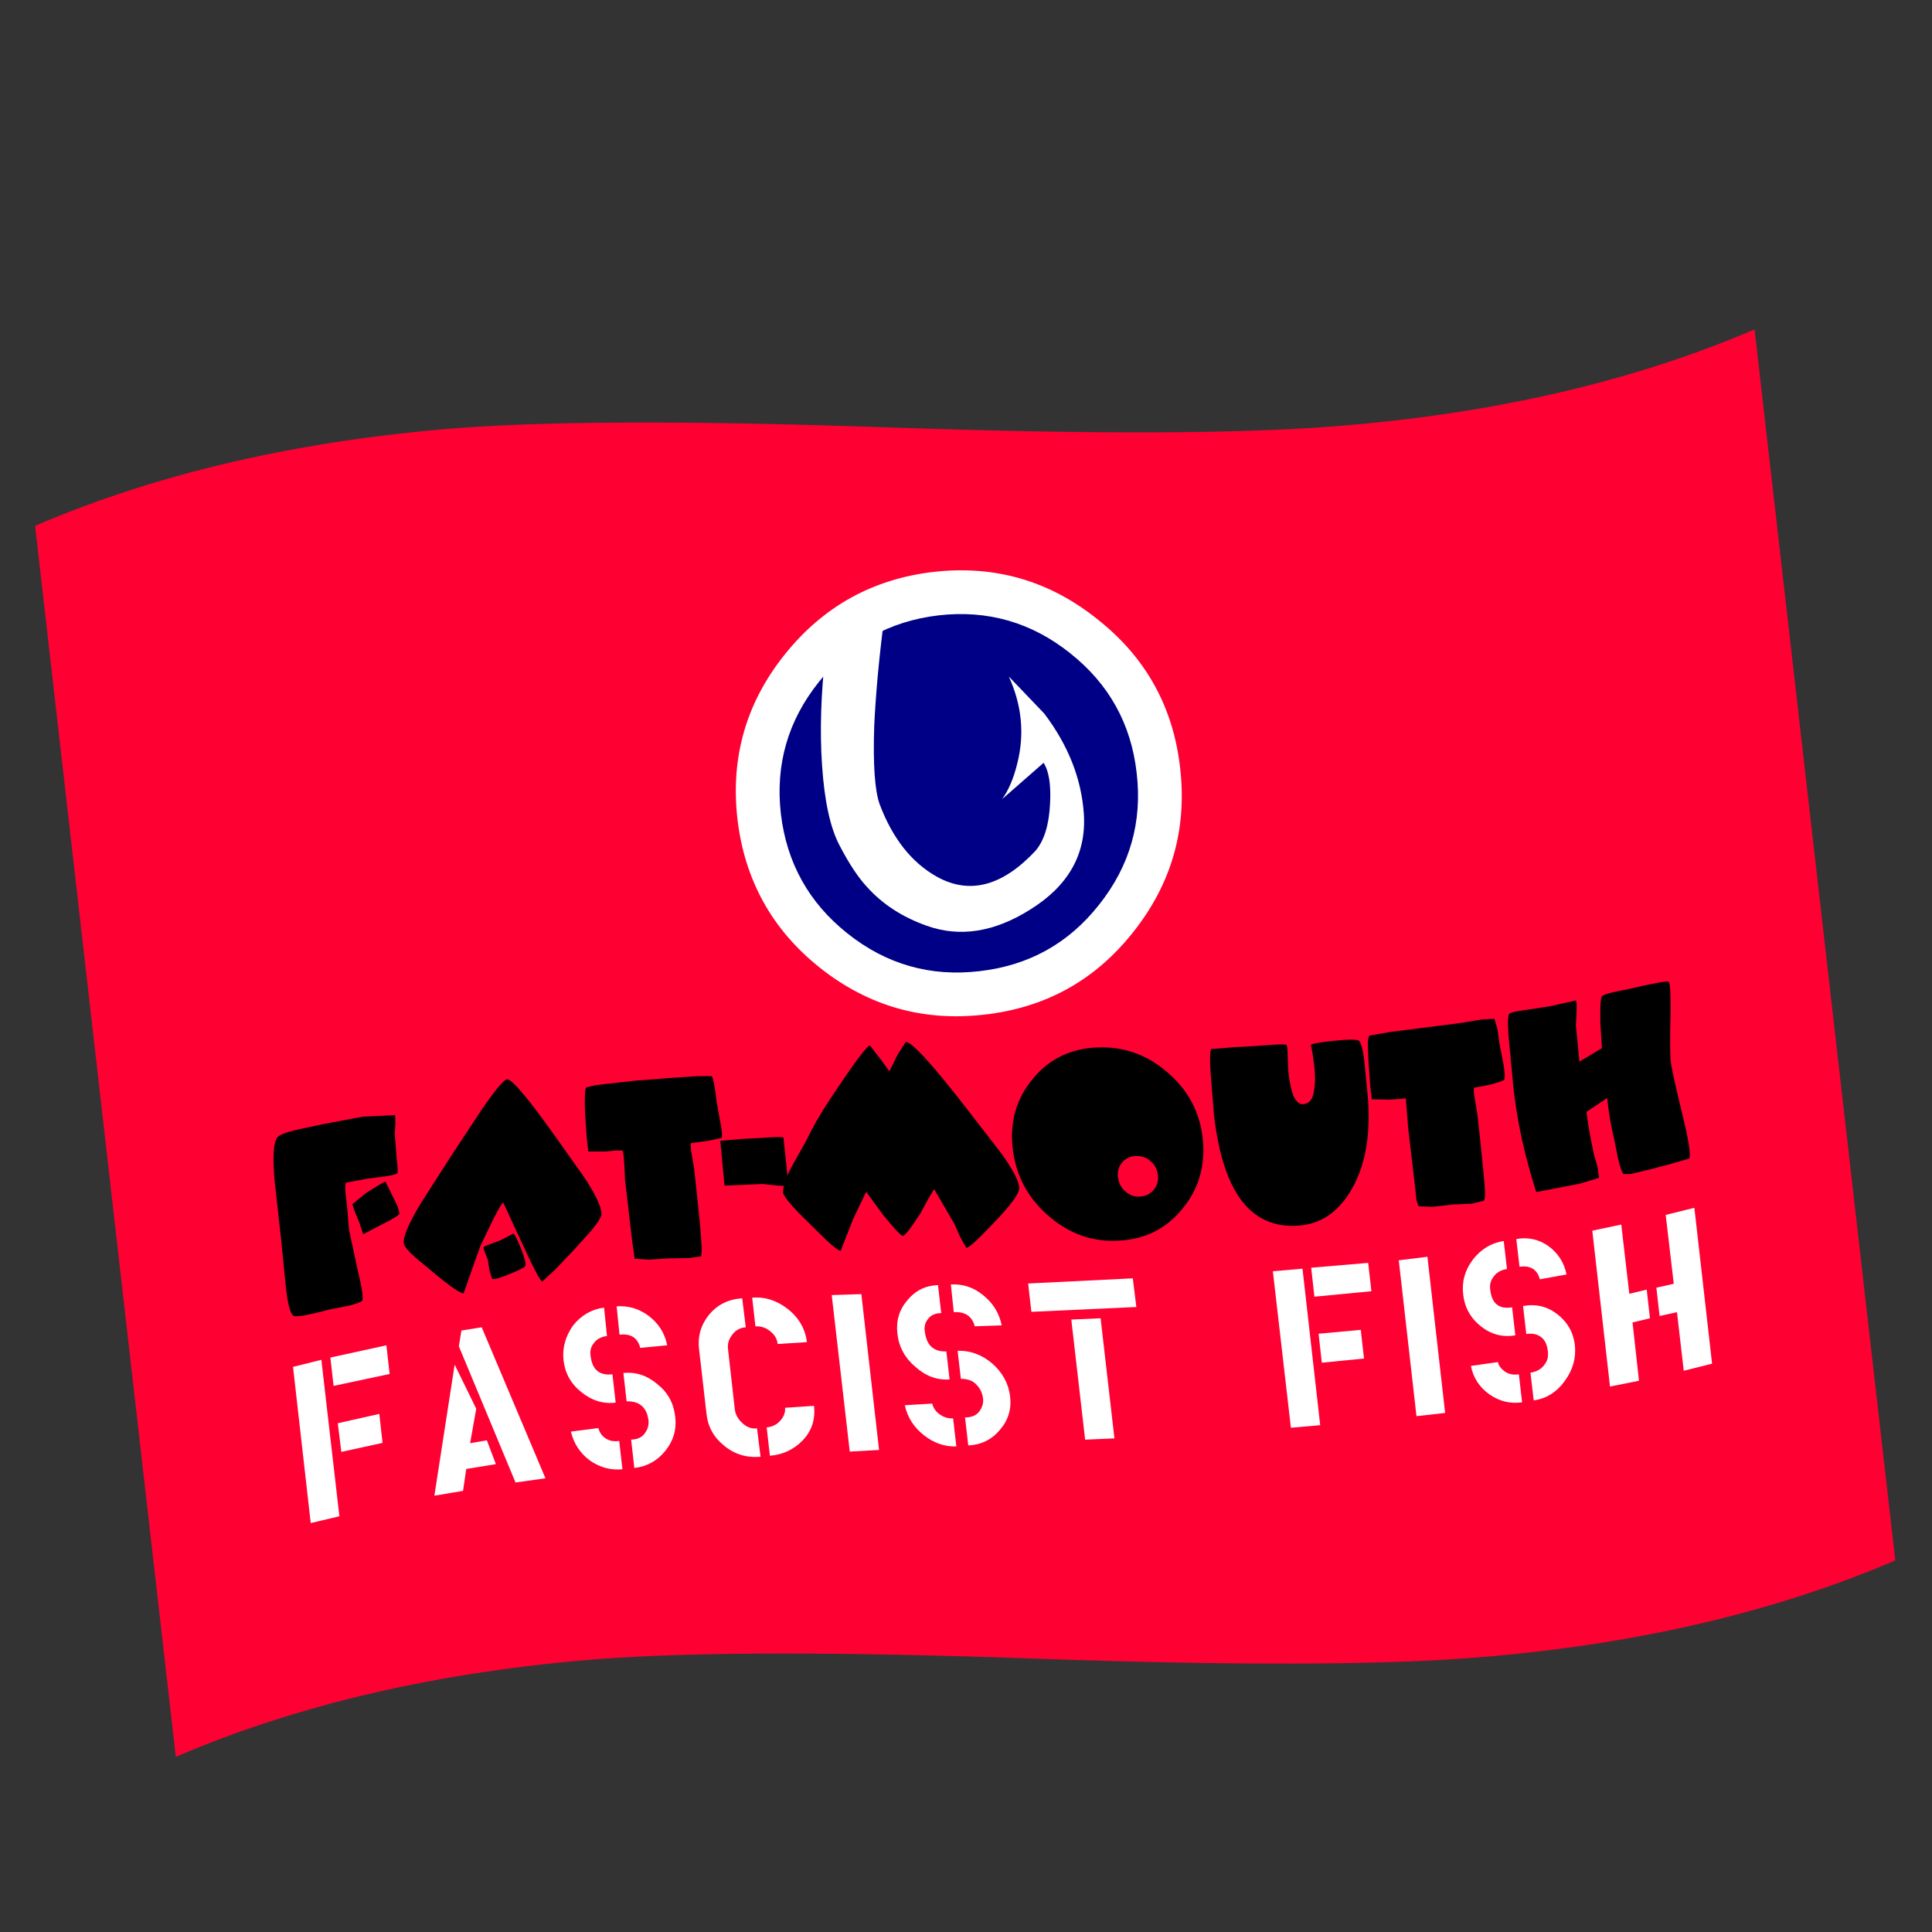 <?xml version="1.0" encoding="UTF-8" standalone="no"?>
<svg xmlns:xlink="http://www.w3.org/1999/xlink" height="300.0px" width="300.0px" xmlns="http://www.w3.org/2000/svg">
  <rect width="100%" height="100%" fill="#333333" stroke="none"/>
  <g transform="matrix(1.0, 0.0, 0.0, 1.0, 0.0, 0.0)">
    <use height="221.65" transform="matrix(1.0, 0.0, 0.0, 1.0, 5.45, 51.15)" width="288.85" xlink:href="#shape0"/>
  </g>
  <defs>
    <g id="shape0" transform="matrix(1.0, 0.0, 0.0, 1.0, -5.45, -51.15)">
      <path d="M294.3 242.3 Q265.6 254.6 228.35 257.45 206.0 259.15 160.8 257.55 115.55 255.95 93.2 257.6 55.95 260.5 27.3 272.8 L5.45 81.65 Q34.1 69.35 71.35 66.45 93.7 64.8 138.95 66.4 184.15 67.95 206.5 66.25 243.75 63.45 272.45 51.15 L294.3 242.3" fill="#ff0033" fill-rule="evenodd" stroke="none"/>
      <path d="M183.25 119.25 Q184.9 133.5 175.95 144.75 167.1 155.95 152.85 157.55 138.6 159.2 127.35 150.3 116.15 141.4 114.5 127.1 112.9 112.85 121.8 101.7 130.75 90.45 145.0 88.8 159.25 87.2 170.4 96.15 181.65 105.0 183.25 119.25" fill="#ffffff" fill-rule="evenodd" stroke="none"/>
      <path d="M176.5 120.0 Q177.85 131.45 170.65 140.5 163.55 149.5 152.1 150.8 140.65 152.15 131.6 144.95 122.6 137.8 121.25 126.35 119.95 114.9 127.15 105.9 134.3 96.9 145.75 95.55 157.2 94.25 166.2 101.45 175.2 108.6 176.5 120.0" fill="#000087" fill-rule="evenodd" stroke="none"/>
      <path d="M162.15 110.8 Q167.75 118.2 168.3 126.4 168.9 135.7 159.95 141.25 151.6 146.5 143.9 143.75 138.25 141.75 134.65 137.75 132.55 135.5 130.35 131.25 128.2 127.15 127.65 118.85 127.1 110.95 128.2 101.3 128.5 98.7 133.05 96.0 137.6 93.3 137.25 96.35 136.1 105.3 135.75 112.7 135.45 121.7 136.6 124.9 139.6 132.85 145.5 136.15 153.1 140.35 160.8 132.1 162.8 129.75 163.05 124.85 163.3 120.4 162.05 118.45 L155.6 124.1 Q157.1 122.05 157.95 118.6 159.7 111.75 156.65 105.05 L162.15 110.8" fill="#ffffff" fill-rule="evenodd" stroke="none"/>
      <path d="M115.25 176.85 L118.2 176.7 Q121.5 176.45 121.65 176.65 L122.45 184.15 120.7 184.1 118.45 183.85 112.5 184.1 111.85 177.15 115.25 176.85" fill="#000000" fill-rule="evenodd" stroke="none"/>
      <path d="M60.5 213.35 L51.8 215.2 51.3 210.8 60.0 208.9 60.5 213.35 M49.9 211.15 L52.7 235.45 48.25 236.5 45.5 212.25 49.9 211.15 M52.45 221.0 L58.9 219.55 59.4 224.05 53.0 225.45 52.45 221.0" fill="#ffffff" fill-rule="evenodd" stroke="none"/>
      <path d="M74.8 206.1 L84.7 229.55 80.05 230.2 71.25 209.05 71.65 206.6 74.8 206.1 M77.0 227.35 L72.4 228.1 71.9 231.5 67.45 232.25 70.6 211.9 73.95 218.75 73.0 224.1 75.6 223.65 77.0 227.35" fill="#ffffff" fill-rule="evenodd" stroke="none"/>
      <path d="M99.4 209.25 Q98.8 206.95 96.2 207.25 L95.75 202.85 Q98.5 202.65 100.75 204.35 103.05 206.1 103.6 208.9 L99.4 209.3 99.4 209.25 M91.7 210.5 Q92.05 213.75 95.1 213.4 L95.6 217.8 Q92.7 218.15 90.25 216.15 87.85 214.25 87.5 211.2 87.2 208.35 89.0 205.8 90.95 203.4 93.8 203.05 L94.25 207.45 Q92.8 207.65 92.15 208.65 91.55 209.4 91.7 210.5 M100.2 222.45 Q100.8 221.6 100.7 220.55 100.5 219.1 99.75 218.4 98.9 217.55 97.3 217.6 L96.8 213.2 Q99.7 212.9 102.1 214.95 104.5 216.85 104.85 220.0 105.2 222.95 103.3 225.3 101.45 227.6 98.5 227.95 L98.0 223.55 Q99.55 223.5 100.2 222.45 M93.9 223.25 Q94.8 223.95 96.15 223.75 L96.65 228.15 Q93.85 228.4 91.55 226.75 89.3 225.05 88.65 222.3 L92.9 221.75 Q93.2 222.75 93.9 223.25" fill="#ffffff" fill-rule="evenodd" stroke="none"/>
      <path d="M125.3 208.4 L120.75 208.7 Q120.65 207.6 119.7 206.8 118.7 205.9 117.3 205.95 L116.8 201.5 Q119.7 201.25 122.25 203.2 124.9 205.25 125.3 208.4 M126.4 218.3 Q126.75 221.5 124.6 223.7 122.55 225.8 119.55 226.05 L119.05 221.65 Q120.45 221.5 121.25 220.5 122.0 219.6 121.9 218.6 L126.4 218.3 M113.6 207.4 Q112.9 208.35 113.05 209.5 L114.1 218.85 Q114.25 220.0 115.15 220.85 116.2 221.95 117.55 221.8 L118.1 226.2 Q114.85 226.5 112.4 224.45 110.0 222.5 109.7 219.5 L108.55 209.5 Q108.2 206.5 110.1 204.15 112.05 201.8 115.25 201.6 L115.8 206.1 Q114.4 206.2 113.6 207.4" fill="#ffffff" fill-rule="evenodd" stroke="none"/>
      <path d="M136.5 225.15 L131.95 225.4 129.15 201.1 133.75 200.95 136.5 225.15" fill="#ffffff" fill-rule="evenodd" stroke="none"/>
      <path d="M147.65 199.45 Q150.5 199.3 152.7 201.15 154.95 202.95 155.55 205.8 L151.35 205.95 151.35 205.9 Q150.7 203.6 148.1 203.75 L147.65 199.45 M146.15 203.9 Q144.7 203.9 144.0 204.95 143.45 205.7 143.6 206.7 143.95 209.95 146.95 209.85 L147.45 214.2 Q144.55 214.4 142.15 212.25 139.7 210.2 139.35 207.1 139.0 204.1 140.9 201.9 142.75 199.65 145.65 199.55 L146.15 203.9 M140.5 218.2 L144.75 217.95 Q145.0 218.9 145.75 219.5 146.75 220.3 148.0 220.25 L148.5 224.6 Q145.8 224.7 143.45 222.85 141.1 221.0 140.5 218.2 M156.85 216.85 Q157.2 219.8 155.25 222.05 153.35 224.3 150.35 224.45 L149.85 220.1 Q151.45 220.1 152.15 219.05 152.75 218.15 152.65 217.2 152.5 215.9 151.65 215.05 150.85 214.1 149.2 214.1 L148.7 209.75 Q151.6 209.65 154.05 211.7 156.5 213.85 156.85 216.85" fill="#ffffff" fill-rule="evenodd" stroke="none"/>
      <path d="M173.05 223.35 L168.5 223.55 166.35 204.9 170.9 204.7 173.05 223.35 M176.45 202.95 L160.15 203.7 159.65 199.3 175.9 198.5 176.45 202.95" fill="#ffffff" fill-rule="evenodd" stroke="none"/>
      <path d="M211.8 210.95 L205.25 211.6 204.75 207.1 211.3 206.5 211.8 210.95 M212.95 200.5 L204.1 201.35 203.6 196.85 212.45 196.1 212.95 200.5 M205.0 221.3 L200.45 221.7 197.65 197.4 202.25 197.0 205.0 221.3" fill="#ffffff" fill-rule="evenodd" stroke="none"/>
      <path d="M224.4 219.4 L219.95 219.9 217.2 195.7 221.65 195.15 224.4 219.4" fill="#ffffff" fill-rule="evenodd" stroke="none"/>
      <path d="M240.45 193.5 Q242.7 195.15 243.25 197.9 L239.1 198.65 239.1 198.6 Q238.45 196.35 235.95 196.7 L235.45 192.4 Q238.2 191.9 240.45 193.5 M236.5 202.8 Q239.45 202.25 241.8 204.05 244.2 205.9 244.55 208.9 244.85 211.85 243.0 214.4 241.1 217.05 238.15 217.45 L237.65 213.15 Q239.2 212.9 239.9 211.8 240.5 211.0 240.35 209.85 240.2 208.4 239.45 207.75 238.5 206.9 237.0 207.15 L236.5 202.8 M229.95 205.95 Q227.55 204.05 227.2 201.0 226.85 198.05 228.7 195.6 230.6 193.15 233.5 192.7 L234.0 197.05 Q232.5 197.3 231.85 198.35 231.25 199.15 231.4 200.25 231.75 203.5 234.8 203.0 L235.3 207.35 Q232.35 207.85 229.95 205.95 M236.35 217.75 Q233.6 218.15 231.25 216.5 228.95 214.85 228.4 212.1 L232.6 211.5 Q232.75 212.3 233.65 212.95 234.55 213.6 235.85 213.4 L236.35 217.75" fill="#ffffff" fill-rule="evenodd" stroke="none"/>
      <path d="M247.25 191.1 L251.75 190.15 253.0 200.9 255.7 200.25 256.2 204.7 253.5 205.35 254.5 214.4 250.0 215.3 247.25 191.1 M263.1 187.55 L265.85 211.75 261.45 212.85 260.4 203.75 257.7 204.35 257.2 199.95 259.9 199.35 258.65 188.65 263.1 187.55" fill="#ffffff" fill-rule="evenodd" stroke="none"/>
      <path d="M49.95 174.6 L56.3 173.4 61.35 173.15 61.4 174.35 61.3 176.05 61.6 179.9 Q61.85 182.0 61.7 182.15 61.6 182.4 59.9 182.65 L56.9 183.05 53.7 183.65 Q53.55 183.9 53.65 185.25 L53.9 187.4 54.2 191.0 55.55 197.25 Q56.55 201.4 56.25 201.95 56.1 202.25 54.15 202.75 L51.1 203.35 Q46.05 204.7 45.55 204.3 44.8 203.8 44.35 199.5 L43.65 192.45 42.65 183.4 Q42.15 177.85 43.05 176.65 43.45 176.05 46.0 175.45 L49.95 174.6 M56.85 185.25 Q59.65 183.45 59.85 183.5 L61.0 185.8 61.75 187.35 62.05 188.4 Q61.9 188.85 59.45 190.05 L56.4 191.65 55.8 189.85 Q54.65 187.15 54.75 186.95 L56.85 185.25" fill="#000000" fill-rule="evenodd" stroke="none"/>
      <path d="M78.75 167.6 Q79.9 167.55 86.35 176.65 L90.75 182.85 Q93.4 186.9 93.4 188.5 93.35 189.25 91.8 191.1 L89.2 194.0 86.2 197.15 84.2 199.0 Q83.75 198.9 80.95 192.8 L78.15 186.75 Q77.9 186.75 76.65 189.2 L74.6 193.45 73.0 197.95 72.0 200.8 Q71.4 201.0 67.3 197.6 L64.6 195.35 Q62.85 193.8 62.7 193.1 62.5 191.6 65.25 187.0 L69.95 179.65 74.8 172.3 Q78.0 167.65 78.75 167.6 M75.75 195.6 Q75.0 193.85 75.1 193.7 75.1 193.55 76.1 193.2 L77.7 192.6 79.7 191.55 Q80.05 191.7 80.95 194.0 81.8 196.2 81.55 196.6 81.35 196.95 78.95 197.9 76.8 198.8 76.4 198.55 L76.0 197.25 75.75 195.6" fill="#000000" fill-rule="evenodd" stroke="none"/>
      <path d="M94.2 168.3 L98.7 167.8 105.25 167.3 108.45 167.1 110.5 167.1 Q110.85 167.4 111.3 171.2 L111.85 174.25 Q112.25 176.35 112.05 176.7 L109.9 177.15 107.3 177.5 Q107.15 177.75 107.4 179.2 L107.8 181.55 108.7 190.1 108.9 192.9 Q109.05 194.85 108.8 195.1 L106.9 195.35 103.9 195.4 100.75 195.6 98.55 195.45 98.15 192.6 97.05 183.15 Q96.9 178.85 96.65 178.65 L95.65 178.65 94.1 178.8 91.35 178.8 91.1 176.55 90.85 172.85 Q90.7 169.2 91.05 168.85 L92.25 168.55 94.2 168.3" fill="#000000" fill-rule="evenodd" stroke="none"/>
      <path d="M125.1 177.3 Q126.65 174.05 128.85 170.75 134.4 162.35 135.1 162.35 L136.9 164.7 138.1 166.35 139.45 163.65 140.65 161.8 Q142.05 161.7 150.65 172.85 L155.6 179.25 Q158.35 183.15 158.25 184.55 158.2 185.85 154.3 189.9 150.55 193.85 150.05 193.75 L149.15 192.2 148.2 190.05 145.05 184.65 144.15 186.15 142.9 188.45 Q140.65 191.9 140.2 191.9 139.75 191.9 137.05 188.55 L134.5 185.05 132.45 189.35 130.55 194.2 Q130.2 194.3 128.35 192.6 L125.5 189.8 Q121.75 186.15 121.6 185.2 121.5 183.8 123.1 180.85 L125.1 177.3" fill="#000000" fill-rule="evenodd" stroke="none"/>
      <path d="M170.25 162.65 Q176.45 162.35 181.2 166.45 186.05 170.55 186.75 176.7 187.45 183.0 183.65 187.65 179.85 192.35 173.7 192.65 167.6 193.0 162.75 188.75 157.95 184.55 157.25 178.3 156.55 172.15 160.35 167.55 164.1 162.95 170.25 162.65 M179.8 182.5 Q179.65 181.1 178.65 180.3 177.7 179.45 176.3 179.5 175.0 179.6 174.2 180.55 173.45 181.45 173.6 182.85 173.8 184.2 174.75 185.0 175.75 185.9 177.0 185.8 178.3 185.75 179.15 184.75 179.95 183.8 179.8 182.5" fill="#000000" fill-rule="evenodd" stroke="none"/>
      <path d="M197.35 162.25 Q199.65 162.1 199.75 162.25 199.95 162.5 199.95 164.0 L200.05 166.4 Q200.3 168.7 200.85 170.2 201.55 171.6 202.45 171.45 203.8 171.3 204.05 169.3 204.35 167.65 204.05 165.25 L203.8 163.5 203.55 162.25 Q203.7 162.0 206.8 161.65 210.5 161.25 211.0 161.6 211.5 162.0 211.85 164.7 L212.25 168.85 Q213.3 178.05 210.3 183.9 207.25 189.85 201.8 190.3 196.55 190.75 193.3 187.05 189.6 182.8 188.5 173.05 L188.1 168.15 Q187.7 163.25 188.1 162.9 L191.7 162.6 194.65 162.45 197.35 162.25" fill="#000000" fill-rule="evenodd" stroke="none"/>
      <path d="M212.75 168.45 L212.5 164.85 212.4 162.55 Q212.35 161.05 212.7 160.8 L215.85 160.25 226.8 158.85 230.1 158.3 232.05 158.2 232.5 159.7 232.85 162.1 233.45 165.2 Q233.8 167.25 233.55 167.7 L232.7 168.05 231.5 168.4 228.9 168.9 Q228.75 169.15 229.0 170.6 L229.4 172.95 229.8 176.6 230.3 181.5 230.55 184.25 Q230.7 186.15 230.4 186.45 L228.55 186.9 225.5 187.05 222.35 187.4 220.25 187.3 219.95 186.35 219.75 184.5 218.65 175.05 218.3 170.55 217.25 170.65 215.8 170.75 213.0 170.7 212.75 168.45" fill="#000000" fill-rule="evenodd" stroke="none"/>
      <path d="M248.5 156.45 Q248.55 155.0 248.75 154.7 249.05 154.4 250.6 154.05 L253.0 153.55 Q258.85 152.2 259.1 152.45 259.45 152.75 259.4 157.35 259.25 163.0 259.45 164.95 259.65 166.55 261.35 173.5 262.7 179.15 262.3 179.9 L259.55 180.7 256.15 181.6 253.15 182.3 252.1 182.3 Q251.75 182.0 251.25 179.9 L250.65 176.9 Q249.95 174.05 249.55 170.5 L246.35 172.65 Q246.65 175.2 247.45 179.05 L248.05 181.15 248.3 182.9 245.3 183.8 238.55 185.1 Q237.3 181.2 236.35 177.05 235.4 172.6 235.0 168.85 L234.5 163.5 Q233.9 158.0 234.35 157.45 234.55 157.15 236.75 156.85 L240.7 156.25 244.7 155.35 Q244.95 155.55 244.7 159.2 L245.25 164.85 248.75 162.75 248.5 158.8 248.5 156.45" fill="#000000" fill-rule="evenodd" stroke="none"/>
    </g>
  </defs>
</svg>

